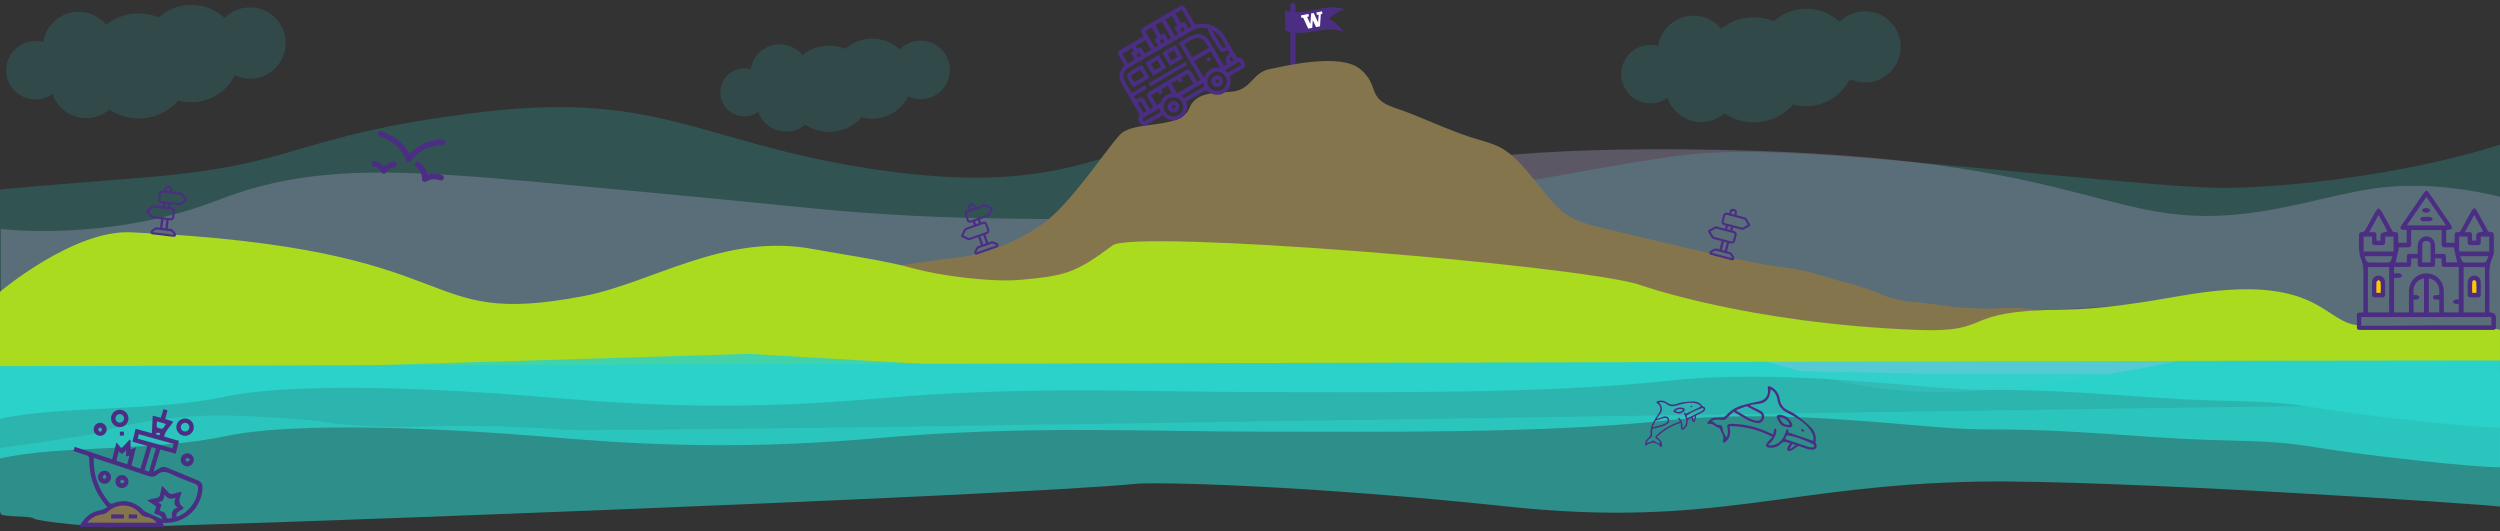 <?xml version="1.0" encoding="UTF-8"?>
<svg id="Layer_1" data-name="Layer 1" xmlns="http://www.w3.org/2000/svg" viewBox="0 0 2000 425">
  <rect x="0" y="0" width="2000" height="425" fill="#333333" stroke="none"/>
  <defs>
    <style>
      .cls-1 {
        opacity: .2;
      }

      .cls-1, .cls-2, .cls-3, .cls-4, .cls-5, .cls-6, .cls-7, .cls-8, .cls-9, .cls-10, .cls-11, .cls-12 {
        stroke-width: 0px;
      }

      .cls-1, .cls-2, .cls-9, .cls-10, .cls-12 {
        fill: #2ad2c9;
      }

      .cls-2 {
        opacity: .15;
      }

      .cls-3 {
        fill: #ffc700;
      }

      .cls-4 {
        fill: #85754d;
      }

      .cls-5 {
        fill: none;
      }

      .cls-6 {
        fill: #c5b4e3;
        opacity: .28;
      }

      .cls-7, .cls-13 {
        fill: #4b2e83;
      }

      .cls-8 {
        fill: #aadb1e;
      }

      .cls-9 {
        opacity: .57;
      }

      .cls-11 {
        fill: #fff;
      }

      .cls-13 {
        stroke: #4b2e83;
        stroke-linecap: round;
        stroke-miterlimit: 10;
        stroke-width: 4px;
      }

      .cls-12 {
        opacity: .82;
      }
    </style>
  </defs>
  <path class="cls-9" d="M453,343.93c-27.23-2.1-49.34-2.79-64-3.05-48.66-.86-62.05,2.24-103.18-.44-27.88-1.82-23.28-3.47-56.28-5.66-31.72-2.1-58.73-3.9-91.56-.44-15.29,1.61-38.15,5.03-63.84,13.07l-49.56,7.57L0,358.41c.04,7.45-1.99,47.1.66,52.87,1.76,2.49,24.04,1.26,26.32,3.48,2.76,2.67,53.63,6.97,58.76,6.97,58.17,0,719.9-24.65,823.29-34.69,15.63-1.52,134.16.89,297.3,18.22,164.77,17.5,222.82-17.36,376.89-19.97,104.89-1.78,401.1,17.85,416.78,19.97v-81.48c-51.85-2.61-1495.15,22.79-1547,20.17Z"/>
  <path class="cls-1" d="M2000,115.72c-74.56,24.02-175.86,35.36-226.46,34.55-50.6-.81-213.03-19.43-306.23-25.64-93.2-6.21-111.84-3.09-183.74,9.32-71.9,12.41-117.17,24.84-143.8,0-26.63-24.84-202.38-18.62-237-12.42-34.62,6.21-79.89,34.14-213.03,12.41-133.14-21.73-165.1-62.08-311.56-43.46-146.46,18.62-135.81,41.48-266.29,51.78C-18.59,152.57,0,151.88,0,151.88v80.86s117.22.53,218.41-5.68c101.19-6.21,125.16,49.66,428.73,52.77,303.57,3.1,274.28-55.87,466.01-55.87s199.72,6.21,370.14,21.73c170.43,15.52,270.98-21.99,359.49,10.48,52.6,19.3,157.22,23.04,157.22,23.04V115.72Z"/>
  <line class="cls-13" x1="1034.33" y1="4.39" x2="1034.33" y2="61.84"/>
  <rect class="cls-5" x="0" y="151.15" width="2000" height="124.32"/>
  <path class="cls-10" d="M0,335.13c45.72-10.67,122.26-5.48,180.92-17.93s184.89-5.33,248.89,0,149.33,12.44,270.22,1.78,215.11-5.33,307.56-5.33,225.78,1.78,325.33-8.89c99.56-10.67,204.44,7.11,254.22,7.11s74.67,1.93,138.67,6.3,83.56.82,126.22,7.93c42.67,7.11,131.98,16.59,147.97,16v-74.67h-457.3l-426.67-8.89-234.68,9.12-282.65-16.23-234.67,7.11S0,260.31,0,269.2C0,270.69,0,296.76,0,296.76v38.37Z"/>
  <path class="cls-6" d="M.66,239.12c74.56-24.02,174.39,9.14,224.99,9.95,50.6.81,213.03,19.43,306.23,25.64,93.2,6.21,111.84,3.09,183.74-9.32,71.9-12.41,117.17-24.84,143.8,0,26.63,24.84,202.38,18.62,237,12.42,34.62-6.21,79.89-34.14,213.03-12.41,133.14,21.73,165.1,62.08,311.56,43.46,146.46-18.62,155.53-34.73,286.1-43.8,76.78-5.33,92.9,2.37,92.9,2.37v-109.95s-52.16-14.5-103.24-6.33c-38.23,6.11-72.66,18.48-115.98,21.13-101.19,6.21-125.16-49.66-428.73-52.77-303.57-3.1-274.28,55.87-466.01,55.87s-199.72-6.21-370.14-21.73c-170.43-15.52-252.98-27.94-340.85,6.21C87.17,194.01.66,183.15.66,183.15v55.98Z"/>
  <path class="cls-4" d="M655.22,226.54s22.52-10.02,114.67-21.04c7.85-.94,36.15-6.81,63.41-25.78,23.03-16.02,51.34-60,62.72-72,11.38-12,48.9-3.56,55.66-21.53,5.35-14.22,26.27-11.58,35.27-13.01,14.35-2.28,15.4-15.15,28.47-17.81s56.91-13.33,72.85,0c15.94,13.33,4.55,22.98,27.32,30.82s29.77,12.32,54.72,21.42,31.78,5.1,54.55,33.1c22.76,28,25.27,34.04,54.52,41.07,29.25,7.02,116.22,28.28,143.53,31.61s25.2,5.15,55.57,13.15,28.49,13.1,52.13,15.01,37.12,6.89,74.4,4.85c36.84-2.02,71.51,20.68,91.16,19.24s136.55,10.53,136.55,10.53l-1282.4,6.92,104.9-56.55Z"/>
  <path class="cls-8" d="M731.14,214.82c19.21,5.42,61.34,11.26,85.7,9.02,34.97-3.22,43.33-5.13,73.28-27.53,17.27-12.91,363.6,14.85,419.91,31.01,0,0,86.24,31.32,223.85,36.63,63.29,2.44,31-15.62,116.44-16.22,29.82-.21,64.3-5.76,94.67-11.11,113.04-19.92,113.2,23.67,144.05,23.67,6.12,0,101.56,0,110.95,3.67v24.39C1741.44,288.34,0,292.93,0,292.93v-59.55s58.85-49.64,104.7-47.54c278.82,12.74,222.74,77.44,361.74,51.12,55.39-10.49,112.99-51.04,184.21-37.69,23.31,4.37,57.36,9.02,80.49,15.54Z"/>
  <path class="cls-7" d="M1075.22,25.46c-15.7-6.16-31.41,5.13-47.11-1.03V8.35c15.7,5.48,31.41-6.5,47.11-1.03-4.03,1.62-8.05,4.3-12.08,7.45,4.03,2.72,8.05,6.09,12.08,10.69Z"/>
  <path class="cls-11" d="M1053.11,9.93l.4,2.04,1.43-.28-.45,6.26s-3.49-7.5-3.53-7.61l-2.07.4c0,.11-.6,8.41-.6,8.41l-2.63-5.67,1.49-.29-.4-2.04-5.99,1.16.4,2.04,1.33-.26s4.06,8.71,4.11,8.82l3.21-.62c0-.11.4-6.13.4-6.13,0,0,2.54,5.44,2.59,5.55l3.21-.62c0-.11.64-9.74.64-9.74l1.32-.25-.4-2.04-4.47.87Z"/>
  <g>
    <path class="cls-7" d="M899.58,52.36c-1.44-2.46-2.87-4.87-4.26-7.3-1.41-2.45-1.03-3.94,1.44-5.4,5.79-3.42,11.6-6.82,17.4-10.22.11-.07.2-.19.53-.52-.37-.62-.79-1.31-1.18-2.02-1.21-2.21-.8-3.74,1.47-5.08,5.73-3.39,11.48-6.73,17.23-10.1,3.63-2.12,7.25-4.26,10.89-6.36,2.61-1.5,3.99-1.13,5.53,1.48,2.28,3.86,4.57,7.72,6.77,11.62.62,1.1,1.22,1.34,2.5,1.08,8.96-1.83,17.19,1.86,21.86,9.71,3.33,5.6,6.59,11.24,10,17.08,3.34-1.16,4.55,1.26,5.78,3.62,1.08,2.08.69,3.58-1.32,4.8-2.94,1.77-5.9,3.51-8.89,5.2-1.02.58-1.48,1.06-1.15,2.44,1.19,4.96-.88,9.65-5.09,12.05-4.16,2.38-9.09,1.77-12.89-1.48-.5-.42-1.59-.78-2.04-.53-5.07,2.84-10.06,5.81-15.18,8.8,1.54,5.72.42,10.62-4.92,13.62-5.15,2.9-9.85,1.48-13.97-2.58-4.23,2.47-8.42,4.89-12.56,7.37-1.68,1-3.4,1.48-4.71-.23-2.17-2.84-3.19-4.67-1.64-6.54.81-.98.39-1.6-.08-2.39-4.29-7.31-8.57-14.63-12.85-21.95-3.91-6.69-3.66-10.12,1.34-16.18ZM982.49,40.19c-4.51,2.1-6.21,1.57-8.61-2.52-2.2-3.75-4.41-7.49-6.56-11.26-.44-.78-.94-1.66-.95-2.51-.02-1.34-.81-1.44-1.74-1.57-4.12-.56-7.93.3-11.5,2.39-7.25,4.25-14.51,8.49-21.77,12.74-9.43,5.52-18.88,11.02-28.29,16.57-3.81,2.24-5.48,6.16-3.76,9.81,1.69,3.57,3.94,6.88,6.07,10.53,3.58-2.1,7.05-4.13,10.56-6.18l1.57,2.68c-3.59,2.1-7.06,4.13-10.54,6.17l1.47,2.51c.5-.23.88-.39,1.25-.58,3.52-1.92,4.52-1.65,6.55,1.81,1.26,2.15,2.52,4.31,3.75,6.4l2.48-1.45c-.08-.29-.1-.44-.16-.55-1.22-2.12-2.46-4.24-3.68-6.37-1.69-2.92-1.34-4.26,1.6-5.99,9.13-5.35,18.26-10.69,27.39-16.02,2.96-1.73,4.22-1.38,5.98,1.59,1.34,2.27,2.66,4.54,3.99,6.82,1.03-.6,1.78-1.04,2.72-1.59-5.75-9.83-11.42-19.53-17.19-29.39,2.96-1.73,5.72-3.36,8.5-4.97,6.44-3.74,12.52-2.16,16.3,4.25,3.38,5.73,6.73,11.49,10.09,17.23.38.64.75,1.28,1.13,1.93,1.04-.61,1.81-1.06,2.2-1.29-.28-1.84-1.02-3.56-.64-4.97.41-1.51,1.88-2.74,2.98-4.21l-1.18-2.02ZM976.18,54.29c-2.65-4.53-5.16-8.82-7.69-13.15-4.45,2.6-8.76,5.12-13.15,7.69,2.57,4.4,5.08,8.69,7.72,13.2,2.42-5.94,6.67-8.48,13.12-7.74ZM947.49,35.42c2.07,3.53,4.09,6.99,6.16,10.53,4.44-2.6,8.75-5.12,13.27-7.76-.86-1.47-1.61-2.87-2.47-4.2-2-3.12-5.75-4.55-9.13-3.07-2.71,1.19-5.17,2.95-7.83,4.5ZM954.79,66.94c-1.58-2.71-3.08-5.26-4.6-7.86l-5.17,3.03c.44.89.83,1.67,1.23,2.49l-2.49,1.46c-.61-.86-1.12-1.57-1.6-2.24-1.82,1.07-3.47,2.03-5.11,2.99,1.57,2.69,3.07,5.24,4.58,7.84,4.42-2.58,8.69-5.08,13.16-7.7ZM945.44,81.53c-2.16-3.69-6.92-4.96-10.61-2.81-3.67,2.14-4.94,6.95-2.8,10.62,2.14,3.68,6.93,4.93,10.61,2.78,3.7-2.16,4.95-6.89,2.79-10.6ZM980.38,61.19c-2.14-3.74-6.84-5.05-10.56-2.94-3.69,2.1-5.01,6.88-2.93,10.59,2.08,3.69,6.88,5.01,10.59,2.9,3.74-2.13,5.03-6.82,2.9-10.55ZM925.79,84.54c1.19-1.42,2.36-2.45,3.06-3.74,1.54-2.87,3.75-4.82,6.83-5.81.62-.2,1.26-.32,1.94-.49-1.26-2.16-2.38-4.06-3.51-6.01l-5.14,3.01c.43.91.8,1.7,1.22,2.58l-2.47,1.45c-.57-.78-1.1-1.5-1.69-2.31l-5.1,2.98c1.52,2.6,2.99,5.11,4.88,8.34ZM940.29,10.74l4.6,7.86c.93-.45,1.73-.82,2.74-1.3l3.03,5.17c.96-.56,1.71-1,2.51-1.47-2.61-4.46-5.16-8.82-7.76-13.26-1.74,1.02-3.36,1.97-5.12,2.99ZM941.93,20.33c-1.59-2.72-3.08-5.27-4.55-7.78-1.81,1.06-3.46,2.03-5.11,2.99l7.7,13.16c.85-.5,1.6-.93,2.53-1.48-1.03-1.76-2-3.42-3.02-5.16.9-.64,1.62-1.15,2.44-1.73ZM937,30.46c-2.62-4.47-5.17-8.83-7.73-13.22-1.76,1.03-3.37,1.97-5.04,2.95,1.56,2.66,3.05,5.22,4.57,7.82.91-.43,1.71-.8,2.69-1.26,1.03,1.76,2,3.43,3.03,5.17l2.49-1.46ZM916.2,24.88l7.73,13.22,2.54-1.48-3.04-5.19c.95-.68,1.66-1.2,2.37-1.71-1.56-2.66-3.03-5.18-4.56-7.79-1.7.99-3.3,1.93-5.05,2.95ZM907.69,47.61l-3.04-5.2c.95-.68,1.66-1.19,2.38-1.71l-1.4-2.39c-2.64,1.55-5.2,3.04-7.84,4.59,1.55,2.64,3.04,5.19,4.58,7.83,1.73-1.01,3.34-1.95,5.32-3.11ZM920.92,39.9c-1.6-2.74-3.1-5.3-4.57-7.81-2.7,1.58-5.25,3.07-7.74,4.53l1.4,2.39c.95-.44,1.74-.81,2.73-1.27,1.05,1.8,2.02,3.46,3.03,5.18,1.8-1.05,3.41-2,5.16-3.02ZM962.75,66.19c-5.97,3.49-11.73,6.86-17.6,10.29.79.76,1.44,1.38,2.13,2.04,5.39-3.15,10.75-6.29,16.16-9.45-.22-.94-.43-1.81-.69-2.89ZM913.81,94.76l1.46,2.49c4.51-2.64,8.89-5.2,13.28-7.77-.25-.99-.47-1.89-.72-2.92-4.8,2.81-9.36,5.47-14.01,8.2ZM980.77,37.15c-2.95-4.87-5.04-10.38-11.27-13.22,2.8,4.79,5.28,9.13,7.87,13.4,1,1.64,2.19.92,3.39-.18ZM991.42,49.41c-3.87,2.26-7.53,4.41-11.66,6.82,1.25.66,2.47,1.78,2.99,1.51,3.46-1.77,6.77-3.83,10.15-5.81l-1.48-2.53ZM917.14,88.94c-1.6-2.74-3.09-5.29-4.57-7.81l-2.38,1.39,4.57,7.81,2.38-1.39ZM931.7,33.54l-1.41-2.41-2.48,1.45,1.41,2.41,2.48-1.45ZM911.49,42.11l-2.46,1.44,1.41,2.42,2.46-1.44-1.41-2.42ZM945.32,25.56l2.47-1.44-1.4-2.39-2.47,1.44,1.4,2.39ZM985.44,45.3c-.7.81-1.39,1.42-1.8,2.17-.13.25.43,1.26.72,1.28.86.06,1.73-.21,2.87-.39l-1.79-3.06Z"/>
    <path class="cls-7" d="M913.45,51.63l6.19,10.58c-4.43,2.59-8.75,5.12-13.21,7.73-1.49-2.55-3.15-4.96-4.36-7.59-.86-1.88-.15-3.84,1.63-4.97,3.12-1.98,6.36-3.77,9.75-5.75ZM907.53,65.69c2.67-1.56,5.22-3.05,7.82-4.57-1.04-1.77-2.01-3.43-3.08-5.26-1.12.65-2.13,1.23-3.13,1.84-4.9,2.97-5.53,1.97-1.6,7.99Z"/>
    <path class="cls-7" d="M926.93,43.88c2.02,3.45,4.02,6.87,6.11,10.44-3.51,2.05-6.97,4.08-10.54,6.16-2.02-3.46-4.02-6.88-6.11-10.44,3.48-2.04,6.95-4.07,10.54-6.16ZM920.62,51.07l3.02,5.16c1.8-1.06,3.46-2.03,5.09-2.98l-3.02-5.16-5.09,2.98Z"/>
    <path class="cls-7" d="M929.79,42.13c3.54-2.07,6.96-4.07,10.52-6.15,2.04,3.49,4.04,6.91,6.13,10.48-3.48,2.04-6.94,4.06-10.52,6.15-2-3.43-4-6.85-6.13-10.48ZM939.18,40.24l-5.1,2.98c1.05,1.79,2.04,3.49,3.04,5.19l5.1-2.98-3.04-5.19Z"/>
    <path class="cls-7" d="M920.26,69.09l-1.44-2.46c9.78-5.72,19.48-11.4,29.34-17.17l1.44,2.46c-9.78,5.72-19.49,11.4-29.34,17.17Z"/>
    <path class="cls-7" d="M967.51,45.34l1.43,2.45-2.55,1.49-1.43-2.45c.83-.48,1.63-.95,2.55-1.49Z"/>
    <path class="cls-7" d="M934.61,87.55c-1.18-2.3-.28-5.09,2.02-6.26,2.28-1.16,5.17-.24,6.29,2.01,1.13,2.27.19,5.19-2.03,6.3-2.3,1.15-5.11.23-6.28-2.05ZM940.63,84.45c-1.19-.17-2.14-.58-2.47-.29-.47.42-.49,1.35-.7,2.06.67.17,1.47.63,1.98.42.48-.2.65-1.12,1.19-2.18Z"/>
    <path class="cls-7" d="M969.62,67.28c-1.28-2.25-.5-5.06,1.76-6.33,2.23-1.26,5.11-.46,6.35,1.76,1.24,2.21.42,5.15-1.77,6.37-2.23,1.25-5.07.44-6.34-1.8ZM975.43,63.82c-1.21-.04-2.11-.34-2.5-.02-.44.35-.42,1.28-.59,1.95.73.15,1.55.57,2.15.36.41-.15.52-1.17.95-2.29Z"/>
  </g>
  <path class="cls-12" d="M0,366.79c45.72-10.67,122.26-5.48,180.92-17.93,58.67-12.44,184.89-5.33,248.89,0s149.33,12.44,270.22,1.78c120.89-10.67,215.11-5.33,307.56-5.33s225.78,1.78,325.33-8.89c99.56-10.67,204.44,7.11,254.22,7.11s74.67,1.93,138.67,6.3c64,4.37,83.56.82,126.22,7.93,42.67,7.11,131.98,16.59,147.97,16v-74.67h-457.3l-426.67-8.89-234.68,9.12-282.65-16.23-234.67,7.11S8.89,300.86,0,300.86v65.93Z"/>
  <g>
    <path class="cls-7" d="M1890.71,249.92c0-1.08,0-1.93,0-2.78,0-9.79-.11-19.59.06-29.38.06-3.77-.63-7.21-2.01-10.7-.95-2.4-1.34-5.09-1.52-7.69-.25-3.59-.02-7.2-.08-10.81-.03-1.9.56-2.89,2.68-2.97.84-.03,1.96-.83,2.4-1.6,2.8-4.89,5.4-9.89,8.18-14.8.57-1.01,1.59-1.77,2.4-2.65.83.85,1.89,1.56,2.46,2.56,2.78,4.9,5.45,9.86,8.11,14.83.59,1.11,1.16,1.95,2.65,1.76,1.78-.22,2.57.73,2.52,2.51-.05,1.94-.01,3.88-.01,5.97h6.81c0-3.36,0-6.62,0-10.26-.99,0-1.98.05-2.95-.01-1.97-.13-2.61-1.31-1.59-3,.85-1.41,1.84-2.72,2.77-4.08,5.1-7.42,10.19-14.85,15.3-22.27,1.78-2.58,2.73-2.58,4.5-.02,5.73,8.32,11.48,16.63,17.13,25,.67,1,.81,2.35,1.2,3.54-1.16.28-2.31.58-3.47.85-.37.08-.76.08-1.3.14,0,3.38,0,6.69,0,10.14h6.79c0-1.98.04-3.98-.01-5.98-.05-1.78.72-2.74,2.52-2.52,1.48.18,2.05-.64,2.65-1.76,2.77-5.17,5.57-10.34,8.45-15.45.45-.79,1.4-1.83,2.1-1.81.72.02,1.62,1.07,2.07,1.88,2.88,5.12,5.69,10.27,8.44,15.46.62,1.17,1.29,1.83,2.7,1.68,1.86-.2,2.46.91,2.45,2.6-.03,4.62.06,9.25-.05,13.87-.03,1.2-.41,2.49-.95,3.58-2.1,4.25-2.72,8.67-2.61,13.4.22,9.32.06,18.64.06,27.97,0,.85,0,1.7,0,2.61.42.13.7.28.99.29q4.23.24,4.23,4.59c0,2.35-.02,4.7,0,7.05.02,1.58-.74,2.31-2.29,2.28-.55-.01-1.1,0-1.65,0-34.47,0-68.94,0-103.42,0-3.91,0-3.93-.03-3.94-3.93,0-2.19,0-4.39,0-6.58.01-3.17.16-3.32,3.29-3.39.54-.01,1.08-.07,1.94-.13ZM1915.24,213.51v5.19c1.66,0,3.17-.19,4.59.08.78.15,1.4,1.09,2.09,1.67-.68.6-1.3,1.57-2.06,1.71-1.49.27-3.07.08-4.6.08,0,9.42,0,18.53,0,27.68,4.01,0,7.82,0,11.9,0,0-.97,0-1.81,0-2.64,0-4.78-.07-9.56.02-14.34.17-8.2,6.29-14.32,14.09-14.23,7.7.09,13.65,6.24,13.78,14.33.07,4.78,0,9.56.02,14.34,0,.83.08,1.66.13,2.56,4.04,0,7.84,0,11.77,0,0-2.32,0-4.51,0-6.85-1.14,0-2.15.21-2.99-.06-.75-.25-1.31-1.03-1.96-1.58.67-.6,1.25-1.47,2.03-1.74.88-.3,1.95-.07,2.99-.07,0-8.84,0-17.35,0-26.12-3.8,0-7.46-.05-11.12.02-1.91.04-2.74-.76-2.64-2.66.07-1.37.01-2.76.01-4.19h-5.19c0,1.6,0,3.06,0,4.53,0,1.54-.7,2.32-2.28,2.31-3.13-.02-6.27-.02-9.4,0-1.57.01-2.3-.75-2.3-2.3,0-1.47,0-2.94,0-4.5h-5.19c0,1.34,0,2.5,0,3.67-.02,2.85-.27,3.12-3.08,3.13-3.51.01-7.01,0-10.62,0ZM1889.05,260.28c34.83,0,69.48,0,104.06,0v-6.62c-34.78,0-69.37,0-104.06,0v6.62ZM1948.12,203.08c2.28,0,4.22.05,6.16-.01,1.82-.06,2.57.78,2.49,2.56-.06,1.38-.01,2.77-.01,4.23,3.27,0,6.24,0,8.98,0-.91-4.02-1.79-7.9-2.71-11.96-2.04,0-4.38-.09-6.72.02-2.22.1-3.12-.75-3.04-3.01.12-3.57.03-7.15.03-10.84-8.22,0-16.16,0-24.36,0,0,3.78-.06,7.44.02,11.09.05,2.04-.83,2.82-2.81,2.76-2.47-.08-4.95-.02-6.91-.02-.99,4.28-1.88,8.15-2.77,12.01h9.01c0-1.45.07-2.76-.02-4.06-.12-2,.71-2.89,2.75-2.79,1.92.09,3.85.02,5.91.02,0-2.38-.05-4.41.01-6.44.13-4.16,3.21-7.46,6.92-7.5,3.98-.04,6.93,3.08,7.03,7.51.05,2.03,0,4.05,0,6.43ZM1987.97,213.69c-5.8,0-11.46,0-17.08,0,0,12.18,0,24.18,0,36.22,5.77,0,11.36,0,17.08,0,0-12.09,0-24.04,0-36.22ZM1911.33,249.92c0-12.19,0-24.24,0-36.25-5.8,0-11.39,0-17.01,0,0,12.17,0,24.17,0,36.25,5.76,0,11.35,0,17.01,0ZM1925.43,180.31c10.67,0,20.85,0,31.4,0-5.3-7.7-10.4-15.12-15.7-22.84-5.31,7.72-10.41,15.14-15.7,22.84ZM1890.93,189.28c0,4.06,0,7.98,0,11.89,8.06,0,15.93,0,23.89,0v-11.89h-6.7c0,1.6,0,3.07,0,4.53,0,1.52-.71,2.32-2.29,2.3-1.88-.03-3.75-.06-5.63.01-1.79.07-2.61-.71-2.58-2.49.03-1.45,0-2.9,0-4.36-2.47,0-4.54,0-6.7,0ZM1967.34,201.15c8.11,0,16.04,0,24.03,0v-11.85c-2.28,0-4.42,0-6.76,0,0,1.55-.02,2.95,0,4.35.04,1.79-.8,2.55-2.58,2.48-1.8-.07-3.6-.06-5.39,0-1.82.06-2.56-.81-2.53-2.55.03-1.39,0-2.77,0-4.28-2.41,0-4.54,0-6.79,0v11.86ZM1939.2,222.55c-6.3,1.3-9.6,6.85-8.12,13.55.89,0,1.9-.23,2.72.07.8.29,1.4,1.12,2.09,1.71-.7.58-1.32,1.4-2.13,1.69-.82.29-1.83.06-2.89.06,0,3.52,0,6.84,0,10.29,2.8,0,5.49,0,8.33,0v-27.37ZM1943.05,222.54c0,9.18,0,18.21,0,27.37,2.83,0,5.51,0,8.34,0v-10.16c-.81-.04-1.5-.09-2.19-.1-1.3-.02-2.75-.05-2.78-1.75-.04-1.7,1.36-1.82,2.69-1.82.75,0,1.5-.08,2.22-.12.87-7.36-2-12.05-8.27-13.42ZM1902.86,171.95c-2.57,4.73-4.95,9.09-7.48,13.74,1.21,0,1.99.06,2.76-.01,2.23-.21,3.2.75,3.02,3-.1,1.28-.02,2.58-.02,3.85h3.26c.12-1.97-.4-4.28.52-5.54.87-1.19,3.24-1.27,5.1-1.88-2.26-4.14-4.6-8.45-7.16-13.15ZM1986.57,185.14c-2.26-4.16-4.64-8.52-7.18-13.18-2.53,4.64-4.91,9-7.49,13.73,1.17,0,1.91,0,2.66,0,2.76.03,3.1.36,3.13,3.11.01,1.22,0,2.44,0,3.68h3.28c.12-2.03-.38-4.33.53-5.62.8-1.14,3.19-1.15,5.07-1.72ZM1944.48,209.91c0-4.89.1-9.65-.05-14.4-.06-1.77-1.44-2.74-3.23-2.78-1.8-.04-3.26.91-3.33,2.65-.19,4.81-.07,9.63-.07,14.53h6.68ZM1891.61,204.97c.58,1.45.89,2.69,1.55,3.71.41.63,1.33,1.29,2.04,1.31,5.15.11,10.31.08,15.46.02.59,0,1.46-.34,1.7-.79.68-1.27,1.1-2.69,1.7-4.25-7.56,0-14.8,0-22.45,0ZM1968.15,204.97c.61,1.55.98,2.83,1.62,3.95.31.53,1.14,1.07,1.74,1.08,5.31.08,10.62.07,15.93.01.51,0,1.26-.38,1.47-.79.65-1.3,1.1-2.7,1.71-4.25-7.53,0-14.77,0-22.46,0Z"/>
    <path class="cls-7" d="M1974.14,230.62c0-1.57-.05-3.13.01-4.7.13-3.22,2.33-5.45,5.28-5.43,2.89.02,5.06,2.13,5.16,5.27.11,3.28.03,6.57.03,9.86,0,1.55-.78,2.29-2.33,2.27-1.96-.02-3.91,0-5.87,0-1.57,0-2.28-.83-2.28-2.34,0-1.64,0-3.29,0-4.93ZM1981.07,234.24c0-2.97.09-5.83-.08-8.68-.03-.55-1.03-1.35-1.68-1.46-.43-.08-1.47.85-1.49,1.36-.15,2.91-.07,5.84-.07,8.78h3.32Z"/>
    <path class="cls-7" d="M1908.12,230.85c0,1.49-.03,2.97,0,4.46.04,1.75-.73,2.62-2.53,2.58-1.88-.04-3.76-.02-5.64,0-1.55.02-2.33-.73-2.33-2.27,0-3.37-.09-6.74.05-10.1.12-2.98,2.34-5.02,5.14-5.03,2.78-.02,5.02,2.03,5.24,4.97.13,1.79.02,3.6.02,5.4,0,0,.02,0,.03,0ZM1904.54,234.25c0-3.01.11-5.73-.08-8.43-.04-.64-1.07-1.22-1.65-1.83-.55.56-1.53,1.09-1.57,1.68-.17,2.84-.07,5.7-.07,8.58h3.37Z"/>
    <path class="cls-7" d="M1941.12,176.96c-1.09,0-2.24.21-3.26-.07-.73-.2-1.28-1.04-1.91-1.6.6-.59,1.15-1.64,1.8-1.7,2.24-.21,4.53-.21,6.77,0,.64.06,1.19,1.11,1.78,1.71-.63.55-1.19,1.39-1.92,1.58-1.02.27-2.17.07-3.26.07Z"/>
    <path class="cls-7" d="M1940.5,170.06c-.06,0-.87.14-1.43-.17-.58-.32-1.27-1.09-1.26-1.65.01-.56.75-1.43,1.32-1.58,1.02-.28,2.23-.34,3.24-.08.8.21,1.44,1.06,2.15,1.62-.74.62-1.44,1.29-2.24,1.82-.27.18-.76.03-1.79.03Z"/>
    <path class="cls-3" d="M1981.07,234.24h-3.32c0-2.94-.08-5.87.07-8.78.03-.51,1.06-1.43,1.49-1.36.65.11,1.65.91,1.68,1.46.17,2.85.08,5.72.08,8.68Z"/>
    <path class="cls-3" d="M1904.54,234.25h-3.37c0-2.88-.09-5.74.07-8.58.03-.59,1.02-1.12,1.57-1.68.58.61,1.61,1.18,1.65,1.83.19,2.7.08,5.42.08,8.43Z"/>
  </g>
  <path class="cls-7" d="M327.56,123.21c6.78-7.35,15.16-10.88,24.82-11.65.58-.05,1.17-.07,1.76-.05,1.39.06,2.27.9,2.3,2.15.03,1.21-.86,2.06-2.27,2.21-1.85.19-3.72.27-5.54.63-8.04,1.58-14.8,5.26-19.71,12.03-.46.64-1.55,1.2-2.29,1.13-.66-.05-1.53-.91-1.8-1.61-3.64-9.47-10.7-15.22-19.98-18.61-.37-.13-.75-.23-1.11-.38-1.31-.53-1.91-1.64-1.55-2.77.39-1.2,1.6-1.88,2.98-1.29,3.37,1.43,6.82,2.77,9.95,4.64,5.19,3.09,9.18,7.46,11.99,12.84.11.21.24.41.44.75Z"/>
  <path class="cls-7" d="M341.96,139.62c3.82-1.17,7.46-1.08,11.07.12,1.7.56,2.47,1.77,2.01,3.13-.45,1.32-1.71,1.87-3.34,1.33-3.65-1.2-7.14-1.06-10.52.96-1.79,1.06-3.6.02-3.58-2.06.04-3.94-1.62-7.01-4.49-9.55-1.29-1.14-1.49-2.49-.57-3.54.92-1.05,2.32-1.08,3.6.03,2.91,2.53,4.91,5.63,5.82,9.59Z"/>
  <path class="cls-7" d="M307.22,133.03c2.19-1.93,4.58-3.08,7.3-3.53,1.71-.28,2.82.35,3.06,1.7.23,1.34-.58,2.25-2.34,2.57-2.62.48-4.74,1.67-6.23,3.97-1.18,1.82-3.03,1.73-4.03-.18-1.28-2.42-3.32-3.77-5.87-4.5-1.66-.48-2.42-1.53-2.06-2.81.36-1.28,1.57-1.81,3.23-1.38,2.66.69,4.95,2.04,6.94,4.15Z"/>
  <path class="cls-7" d="M128.84,175.38c-2.04-.24-4.02-.55-6.03-.69-1.33-.09-2.3-.54-3.05-1.69-.77-1.18-1.72-2.24-2.61-3.34-.49-.61-.47-1.12.17-1.61,1.45-1.12,2.86-2.3,4.34-3.38.34-.25.9-.34,1.33-.3,2.33.23,4.65.53,7.05.81l.3-2.55c-.58-.07-1.15-.11-1.7-.21-1.39-.24-2.28-1.35-2.15-2.76.16-1.71.37-3.41.6-5.11.2-1.51,1.3-2.39,2.83-2.3.53.03,1.06.12,1.64.19.29-1.32.13-2.72,1.42-3.54.81-.51,1.67-.42,2.53-.28,1.8.29,2.19,1.09,2.15,4.49.3.05.61.11.93.15,2.03.24,4.07.45,6.09.75.48.07,1.03.36,1.35.72,1.13,1.32,2.19,2.72,3.26,4.09.6.77.56,1.13-.2,1.73-1.36,1.09-2.72,2.19-4.12,3.22-.37.27-.93.43-1.39.39-2.04-.18-4.06-.45-6.09-.69-.32-.04-.65-.08-1.04-.12l-.3,2.54c.53.06,1.03.1,1.53.18,1.61.26,2.47,1.37,2.3,2.99-.17,1.61-.36,3.23-.57,4.84-.21,1.62-1.32,2.5-2.94,2.35-.5-.04-1-.12-1.54-.18l-.8,6.79c.97.11,1.9.15,2.8.36.51.12,1.05.42,1.4.79.74.79,1.36,1.68,2.03,2.53.52.65.67,1.35.24,2.09-.41.71-1.07.9-1.86.81-5.58-.67-11.17-1.33-16.75-1.98-.79-.09-1.37-.46-1.6-1.24-.22-.78.05-1.42.68-1.91.05-.04.1-.07.14-.11,1.9-1.79,3.91-3.25,6.79-1.89l.82-6.96ZM118.83,169.03c.98,1.23,1.88,2.39,2.82,3.52.17.2.5.32.78.35,4.68.57,9.37,1.11,14.05,1.68.78.09,1.2-.21,1.29-1,.17-1.49.34-2.99.53-4.47.11-.82-.21-1.23-1.05-1.33-4.69-.54-9.37-1.11-14.05-1.64-.31-.04-.71.08-.97.27-1.11.81-2.19,1.68-3.4,2.62ZM147.7,159.55c-.96-1.21-1.81-2.31-2.7-3.36-.21-.24-.57-.45-.88-.49-4.68-.58-9.37-1.12-14.05-1.68-.84-.1-1.24.22-1.32,1.05-.15,1.46-.35,2.92-.51,4.39-.1.95.13,1.25,1.1,1.36,4.65.56,9.31,1.11,13.96,1.64.27.03.63,0,.84-.16,1.18-.87,2.33-1.78,3.57-2.74ZM139.16,187.76c-.72-.89-1.25-1.62-1.86-2.28-.26-.28-.67-.52-1.03-.57-3.58-.46-7.16-.87-10.75-1.28-.26-.03-.59-.07-.78.06-.89.58-1.74,1.22-2.6,1.84.05.08.11.16.16.24,5.53.65,11.06,1.31,16.85,1.99ZM132.32,182.63l.79-6.68-2.42-.29-.79,6.68,2.42.29ZM132.2,162.92l-.29,2.42,2.4.28.29-2.42-2.4-.28ZM135.93,152.93c-.12-.9.63-1.82-.28-2.41-.42-.27-1.44-.35-1.64-.09-.44.57-.53,1.4-.77,2.19l2.69.32Z"/>
  <path class="cls-7" d="M782.54,189.67c-1.93.69-3.85,1.29-5.71,2.05-1.24.51-2.3.53-3.48-.16-1.21-.71-2.53-1.25-3.82-1.84-.71-.33-.91-.8-.56-1.52.8-1.65,1.55-3.33,2.39-4.95.19-.37.65-.7,1.06-.86,2.19-.82,4.41-1.59,6.68-2.39l-.86-2.42c-.55.2-1.08.41-1.61.57-1.35.4-2.65-.2-3.15-1.53-.61-1.6-1.18-3.22-1.73-4.84-.49-1.44.11-2.72,1.52-3.31.49-.21,1-.36,1.56-.56-.33-1.31-1.09-2.5-.3-3.8.5-.82,1.31-1.11,2.15-1.37,1.74-.54,2.45,0,3.91,3.07.29-.09.6-.17.9-.28,1.93-.68,3.84-1.4,5.79-2.03.46-.15,1.09-.14,1.53.05,1.6.68,3.16,1.47,4.73,2.22.88.42,1,.76.59,1.64-.74,1.58-1.46,3.17-2.27,4.71-.21.4-.65.8-1.07.96-1.91.74-3.84,1.39-5.77,2.08-.31.11-.61.22-.98.35l.86,2.41c.5-.18.97-.36,1.45-.51,1.55-.48,2.83.14,3.39,1.66.56,1.52,1.11,3.05,1.63,4.59.53,1.55-.08,2.83-1.59,3.41-.47.18-.95.34-1.46.52l2.29,6.44c.92-.33,1.78-.71,2.67-.92.51-.12,1.12-.09,1.61.09,1.01.38,1.96.91,2.94,1.37.75.35,1.2.91,1.14,1.77-.06.82-.56,1.28-1.31,1.55-5.3,1.88-10.6,3.76-15.9,5.64-.75.27-1.44.2-1.98-.4-.54-.6-.59-1.29-.23-2.01.03-.05.05-.11.08-.16.91-2.45,2.06-4.65,5.25-4.7l-2.34-6.6ZM770.75,188.41c1.43.67,2.75,1.31,4.09,1.9.24.1.59.06.85-.03,4.45-1.56,8.89-3.15,13.34-4.72.74-.26.98-.72.71-1.46-.51-1.41-1.02-2.83-1.51-4.25-.27-.79-.73-1.01-1.52-.73-4.44,1.59-8.89,3.16-13.33,4.76-.3.11-.6.39-.75.67-.64,1.22-1.22,2.48-1.89,3.85ZM792.44,167.13c-1.4-.66-2.64-1.27-3.91-1.82-.29-.13-.71-.15-1.01-.05-4.45,1.56-8.89,3.15-13.34,4.71-.8.28-1.01.75-.72,1.52.51,1.38.98,2.78,1.49,4.16.33.9.67,1.06,1.59.73,4.42-1.56,8.84-3.13,13.25-4.71.26-.09.56-.29.68-.52.68-1.3,1.3-2.63,1.99-4.04ZM797.28,196.2c-1.04-.48-1.84-.9-2.68-1.22-.35-.13-.83-.18-1.18-.06-3.41,1.18-6.81,2.39-10.2,3.61-.24.09-.56.2-.67.4-.54.92-1.01,1.86-1.51,2.8.09.05.17.1.26.15,5.25-1.86,10.5-3.73,15.99-5.68ZM788.86,194.63l-2.25-6.34-2.29.81c.76,2.14,1.5,4.22,2.25,6.34l2.29-.81ZM780.03,177.01l.82,2.3,2.28-.81-.82-2.3-2.28.81ZM778.95,166.4c-.5-.75-.24-1.91-1.32-2.04-.5-.06-1.44.32-1.51.64-.14.7.15,1.49.27,2.3l2.56-.91Z"/>
  <path class="cls-7" d="M1377.36,192.87c-1.98-.52-3.91-1.1-5.87-1.52-1.31-.28-2.2-.86-2.78-2.09-.6-1.27-1.39-2.46-2.12-3.67-.4-.67-.31-1.17.39-1.57,1.59-.91,3.15-1.88,4.77-2.75.37-.2.93-.21,1.36-.11,2.27.55,4.53,1.17,6.87,1.78l.65-2.48c-.57-.15-1.12-.27-1.65-.44-1.35-.43-2.07-1.66-1.74-3.03.4-1.67.84-3.32,1.3-4.97.41-1.47,1.62-2.18,3.12-1.88.52.11,1.03.27,1.6.42.47-1.27.51-2.68,1.9-3.31.88-.39,1.71-.18,2.55.07,1.74.53,2.02,1.39,1.5,4.75.29.09.59.2.9.28,1.98.52,3.96,1.01,5.93,1.59.47.14.97.5,1.23.9.94,1.47,1.79,2.99,2.66,4.5.49.85.4,1.19-.43,1.69-1.5.89-2.99,1.79-4.53,2.62-.4.22-.98.3-1.43.2-1.99-.46-3.96-1.01-5.94-1.53-.31-.08-.63-.17-1.01-.27l-.65,2.47c.52.14,1.01.25,1.49.39,1.55.48,2.26,1.7,1.86,3.28-.39,1.58-.81,3.15-1.24,4.71-.44,1.57-1.66,2.29-3.24,1.92-.49-.11-.97-.25-1.5-.39l-1.74,6.61c.94.25,1.86.42,2.72.74.49.19.98.56,1.28.98.62.88,1.11,1.86,1.66,2.79.42.72.47,1.43-.05,2.1-.51.64-1.18.75-1.95.54-5.44-1.44-10.88-2.86-16.32-4.29-.77-.2-1.3-.65-1.41-1.45-.11-.8.24-1.4.94-1.79.05-.03.11-.06.15-.09,2.13-1.51,4.32-2.68,6.98-.92l1.78-6.78ZM1368.33,185.18c.8,1.36,1.53,2.63,2.31,3.88.14.22.45.38.72.45,4.56,1.21,9.12,2.4,13.68,3.61.76.2,1.22-.04,1.41-.81.37-1.46.75-2.91,1.15-4.36.22-.8-.03-1.25-.85-1.46-4.56-1.19-9.12-2.4-13.69-3.57-.31-.08-.72-.02-1,.13-1.22.65-2.4,1.36-3.73,2.12ZM1398.24,179.81c-.79-1.33-1.47-2.53-2.21-3.7-.17-.27-.5-.53-.81-.61-4.56-1.22-9.12-2.41-13.68-3.62-.82-.22-1.26.05-1.46.85-.36,1.43-.75,2.85-1.11,4.27-.24.93-.05,1.25.9,1.5,4.53,1.2,9.06,2.39,13.6,3.57.27.07.62.08.85-.04,1.29-.7,2.56-1.44,3.92-2.22ZM1385.87,206.56c-.59-.98-1.01-1.78-1.53-2.52-.22-.31-.59-.61-.94-.71-3.48-.95-6.97-1.86-10.46-2.76-.25-.07-.57-.15-.78-.05-.96.45-1.89.97-2.83,1.46.04.09.09.18.13.26,5.39,1.42,10.77,2.83,16.41,4.31ZM1379.8,200.53l1.71-6.5-2.35-.62-1.71,6.5,2.35.62ZM1382.42,180.99l-.62,2.36,2.34.61.62-2.36-2.34-.61ZM1387.5,171.62c0-.91.88-1.72.06-2.43-.38-.33-1.38-.55-1.61-.32-.51.5-.72,1.32-1.07,2.06l2.62.69Z"/>
  <path class="cls-2" d="M1274.33-53.17,1320.33,35.98c-12.89,0-23.33,10.45-23.33,23.33s10.45,23.33,23.33,23.33,23.33-10.45,23.33-23.33-10.45-23.33-23.33-23.33ZM1354.81,12.55c-15.73,0-28.48,12.75-28.48,28.48s12.75,28.48,28.48,28.48,28.48-12.75,28.48-28.48-12.75-28.48-28.48-28.48ZM1403,97.86c23.2,0,42-18.8,42-42s-18.8-42-42-42-42,18.8-42,42,18.8,42,42,42ZM1483.95,45.97c0-21.51-17.44-38.95-38.95-38.95s-38.95,17.44-38.95,38.95,17.44,38.95,38.95,38.95,38.95-17.44,38.95-38.95ZM1492.02,9.03c-15.73,0-28.48,12.75-28.48,28.48s12.75,28.48,28.48,28.48,28.48-12.75,28.48-28.48-12.75-28.48-28.48-28.48ZM1361,40.62c-15.73,0-28.48,12.75-28.48,28.48s12.75,28.48,28.48,28.48,28.48-12.75,28.48-28.48-12.75-28.48-28.48-28.48Z"/>
  <path class="cls-2" d="M557.67-18.5,595.45,54.71c-10.58,0-19.16,8.58-19.16,19.16s8.58,19.16,19.16,19.16,19.16-8.58,19.16-19.16-8.58-19.16-19.16-19.16ZM623.76,35.47c-12.92,0-23.39,10.47-23.39,23.39s10.47,23.39,23.39,23.39,23.39-10.47,23.39-23.39-10.47-23.39-23.39-23.39ZM663.33,105.53c19.05,0,34.49-15.44,34.49-34.49s-15.44-34.49-34.49-34.49-34.49,15.44-34.49,34.49,15.44,34.49,34.49,34.49ZM729.82,62.91c0-17.67-14.32-31.99-31.99-31.99s-31.99,14.32-31.99,31.99,14.32,31.99,31.99,31.99,31.99-14.32,31.99-31.99ZM736.44,32.57c-12.92,0-23.39,10.47-23.39,23.39s10.47,23.39,23.39,23.39,23.39-10.47,23.39-23.39-10.47-23.39-23.39-23.39ZM628.84,58.52c-12.92,0-23.39,10.47-23.39,23.39s10.47,23.39,23.39,23.39,23.39-10.47,23.39-23.39-10.47-23.39-23.39-23.39Z"/>
  <path class="cls-2" d="M28.33,32.87c-12.89,0-23.33,10.45-23.33,23.33s10.45,23.33,23.33,23.33,23.33-10.45,23.33-23.33-10.45-23.33-23.33-23.33ZM62.81,9.44c-15.73,0-28.48,12.75-28.48,28.48s12.75,28.48,28.48,28.48,28.48-12.75,28.48-28.48-12.75-28.48-28.48-28.48ZM111,94.75c23.2,0,42-18.8,42-42s-18.8-42-42-42-42,18.8-42,42,18.8,42,42,42ZM191.95,42.86c0-21.51-17.44-38.95-38.95-38.95s-38.95,17.44-38.95,38.95,17.44,38.95,38.95,38.95,38.95-17.44,38.95-38.95ZM200.02,5.92c-15.73,0-28.48,12.75-28.48,28.48s12.75,28.48,28.48,28.48,28.48-12.75,28.48-28.48-12.75-28.48-28.48-28.48ZM69,37.51c-15.73,0-28.48,12.75-28.48,28.48s12.75,28.48,28.48,28.48,28.48-12.75,28.48-28.48-12.75-28.48-28.48-28.48Z"/>
  <g>
    <g>
      <path class="cls-7" d="M1383.56,340.92c.24,1.47.48,2.55.57,3.64.31,3.71-.93,6.8-3.94,9.07-.43.33-1.11.32-1.68.47-.07-.57-.32-1.19-.17-1.7.53-1.88.52-3.63-.5-5.39-.85-1.47-1.48-3.06-2.17-4.54-1.22-.55-2.68-.93-3.76-1.78-1.44-1.13-2.79-1.93-4.7-1.51-1.33.29-1.85-.66-1.07-1.52,1.15-1.28,2.55-2.76,4.1-3.15,2.34-.6,4.9-.26,7.36-.47.85-.07,1.95-.31,2.47-.89,3.37-3.83,7.39-6.8,12.17-8.36,4.83-1.58,9.85-2.66,14.85-3.62,5.1-.97,8.15-5,7.15-10.01-.13-.68.05-1.42.09-2.13.77.09,1.64-.03,2.29.3,4.22,2.11,6.52,5.67,7.24,10.24.64,4.09,2.74,6.94,6.49,8.73,2.49,1.19,5.01,2.45,7.2,4.1,3.79,2.85,7.59,5.78,10.91,9.14,3.15,3.17,4.89,7.18,3.95,11.92-.09.44.24,1,.48,1.46,1.15,2.2.1,4.5-2.36,4.8-1.27.15-2.65.03-3.88-.31-2.32-.65-4.59-1.51-6.84-2.38-1.05-.4-1.62-.11-2.49.59-1.57,1.26-3.37,2.3-5.2,3.14-.56.26-1.91-.19-2.25-.73-.33-.52.01-1.63.33-2.37.44-1.01,1.14-1.91,1.83-3.03-1.05-.31-1.72-.45-2.35-.7-1.87-.74-3.3-.66-4.91,1.02-2.56,2.68-6.03,3.58-9.71,3.15-.82-.1-2.07-.73-2.23-1.35-.2-.76.35-1.91.91-2.63,1.19-1.49,2.6-2.8,4.26-4.55-11.13-5.85-22.35-8.67-34.43-8.66ZM1419.3,343.86c.12-.48.64-.87.97-1.29.28.48.81.95.81,1.43,0,3.56-1.45,6.56-3.78,9.16-.82.92-1.72,1.76-2.93,2.98,2.63.36,4.78.09,6.83-.94,3.63-1.81,5.64-4.97,7.02-8.62.29-.77.4-1.63.76-2.36.23-.46.78-.76,1.18-1.14.2.51.53,1.02.57,1.54.04.52-.22,1.05-.26,1.21,6.73,2.31,13.35,4.57,20.07,6.87.69-2.06.1-4.16-.88-6.15-2.46-5.02-6.67-8.41-11.19-11.39-2.88-1.9-5.9-3.61-8.97-5.17-4.2-2.14-6.73-5.34-7.44-10.04-.55-3.65-2.28-6.59-5.39-8.51-.45,2.02-.58,4.13-1.39,5.92-1.49,3.31-4.28,5.12-7.92,5.59-2.31.3-4.62.69-6.93,1.03-.06.2-.11.39-.17.59,1.11.57,2.21,1.17,3.33,1.72,1.62.78,3.3,1.45,4.87,2.3,2.36,1.28,3.35,3.7,2.65,6.14-.7,2.45-2.85,4.13-5.51,3.69-2.41-.4-4.89-1.09-7.05-2.2-3.85-1.98-7.5-4.36-11.63-6.82-1.65,1.51-3.63,3.11-5.32,4.97-1.2,1.33-2.36,1.86-4.15,1.58-2.73-.43-5.49-.59-8.04.83,1.4.97,2.74,1.92,4.09,2.84.28.19.65.46.93.41,3.16-.59,3.44,1.27,3.86,3.78.35,2.11,1.78,4.04,2.76,6.11,1.43-1.93,1.47-4.25,1.02-6.65-.7-3.67-.24-4.3,3.56-4.23,10.81.22,21.02,2.92,30.75,7.56.56.27,1.11.55,1.68.81.11.05.26.02.64.03.18-1.18.29-2.41.59-3.59ZM1404.62,336.5c2.44.5,3.97-.28,4.59-2.08.66-1.91-.13-3.36-2.45-4.55-2.88-1.48-5.74-3.01-8.64-4.46-.45-.22-1.09-.4-1.52-.25-2.45.87-4.86,1.85-7.28,2.8-.03.28-.05.56-.08.84,5.18,2.48,9.54,6.51,15.38,7.71ZM1446.53,357.47c1.15.37,2.44.43,3.66.4.44-.01,1.07-.63,1.23-1.1.11-.32-.34-1.09-.73-1.28-6.36-3.2-12.89-5.98-20-7.05-1.4-.21-1.56.06-2.55,2.86,6.13,2.07,12.25,4.17,18.4,6.17ZM1436.77,356.04c-1.38-.42-2.12-.65-2.89-.88-.73,1.26-1.4,2.42-2.07,3.58.13.14.26.29.38.43,1.36-.93,2.71-1.85,4.57-3.12Z"/>
      <path class="cls-7" d="M1421.51,334.29c-.73-1.27.66-2.66,2.34-2.46,4.43.52,7.79,2.67,9.65,6.83.93,2.08-.07,3.55-2.28,3.26-1.63-.21-3.22-.7-4.82-1.07-2.84-1.34-3.56-4.24-4.89-6.56ZM1431.79,339.9c-1.01-3.55-4.29-5.95-8.28-6.06,2.02,4.78,3.99,6.23,8.28,6.06Z"/>
      <path class="cls-7" d="M1440.55,343.58c.73.83,1.03,1.45,1.48,1.59.42.13.99-.26,1.5-.41-.32-.45-.56-1.05-1-1.31-.34-.2-.93.04-1.97.13Z"/>
    </g>
    <path class="cls-7" d="M1325.42,349.72c.76.55,1.35.92,1.87,1.37,1.79,1.52,2.6,3.46,2.26,5.8-.05.34-.35.64-.54.96-.28-.22-.67-.39-.83-.68-.6-1.08-1.38-1.85-2.62-2.19-1.03-.28-2.02-.71-2.99-1.07-.79.29-1.61.77-2.47.87-1.15.13-2.1.38-2.77,1.41-.47.72-1.12.52-1.15-.21-.05-1.08-.09-2.37.43-3.23.78-1.31,2.08-2.3,3.09-3.48.35-.41.74-1.01.71-1.49-.19-3.21.29-6.32,1.73-9.14,1.46-2.85,3.22-5.56,5.03-8.21,1.85-2.7,1.42-5.85-1.25-7.65-.36-.24-.61-.66-.9-.99.38-.3.72-.74,1.16-.88,2.82-.93,5.43-.36,7.78,1.36,2.1,1.54,4.3,1.89,6.78,1.02,1.64-.57,3.33-1.13,5.04-1.36,2.96-.41,5.96-.78,8.94-.76,2.81.02,5.38,1.04,7.06,3.58.16.24.55.34.86.44,1.49.47,2.05,1.97,1.07,3.19-.5.63-1.17,1.19-1.88,1.58-1.33.74-2.72,1.36-4.12,1.97-.65.28-.77.67-.85,1.37-.14,1.26-.49,2.52-.93,3.71-.14.37-.94.76-1.33.67-.38-.09-.72-.74-.9-1.21-.25-.65-.34-1.36-.53-2.16-.6.33-.97.56-1.36.73-1.16.5-1.77,1.17-1.74,2.63.04,2.34-1.11,4.28-2.94,5.72-.41.32-1.25.59-1.59.39-.43-.25-.69-1.01-.76-1.58-.13-1.19-.08-2.41-.11-3.92-7.57,2.33-13.85,6.04-19.24,11.42ZM1342.71,335.17c-.16-.27-.1-.67-.14-1.01.34.09.79.07,1,.28,1.58,1.59,2.26,3.58,2.38,5.78.04.77.01,1.55.01,2.63,1.34-1.01,2.18-2.08,2.64-3.45.82-2.42.31-4.73-.69-6.97-.21-.48-.55-.9-.71-1.39-.1-.31,0-.69.02-1.03.32.14.69.22.94.44.25.21.37.57.42.66,4.03-1.96,8-3.88,12.03-5.84-.61-1.23-1.8-1.9-3.12-2.36-3.33-1.15-6.71-.8-10.06-.12-2.13.43-4.24,1-6.31,1.67-2.83.91-5.38.6-7.78-1.19-1.87-1.39-3.94-1.94-6.19-1.41.7,1.11,1.57,2.1,2.01,3.27.8,2.14.36,4.19-1.06,6.02-.9,1.16-1.76,2.36-2.64,3.54.06.11.12.22.19.34.75-.24,1.51-.46,2.25-.71,1.07-.37,2.12-.82,3.2-1.13,1.63-.48,3.14.16,3.91,1.57.77,1.41.56,3.11-.83,4.1-1.26.89-2.67,1.68-4.13,2.15-2.6.83-5.29,1.38-8.23,2.11-.06,1.41-.24,3-.17,4.59.05,1.13-.23,1.88-1.15,2.55-1.41,1.02-2.72,2.17-3.23,3.94,1.06-.18,2.08-.36,3.09-.55.21-.04.49-.09.6-.23,1.15-1.67,2.1-.96,3.4-.02,1.09.79,2.59,1.02,3.95,1.5-.22-1.5-1.23-2.56-2.5-3.43-1.94-1.33-2.02-1.82-.28-3.47,4.93-4.7,10.7-8.02,17.1-10.27.37-.13.74-.25,1.11-.38.07-.03.13-.11.3-.27-.44-.61-.94-1.21-1.33-1.87ZM1332.88,338.39c1.32-.86,1.65-1.89,1.13-2.97-.56-1.15-1.55-1.44-3.12-.95-1.95.61-3.9,1.21-5.84,1.84-.3.1-.67.3-.79.56-.71,1.48-1.35,2.99-2.01,4.49.11.14.22.27.34.41,3.42-1.19,7.16-1.33,10.3-3.38ZM1360.93,329.17c.68-.34,1.28-.89,1.81-1.45.19-.2.2-.76.06-1.04-.09-.19-.64-.33-.9-.25-4.27,1.39-8.42,3.05-12.07,5.73-.72.53-.67.72.13,2.41,3.66-1.8,7.33-3.57,10.97-5.41ZM1355.93,332.86c-.8.42-1.23.65-1.68.89.23.88.45,1.7.66,2.52.12,0,.24.01.36.02.2-1.02.39-2.03.66-3.43Z"/>
    <path class="cls-7" d="M1339.45,329.91c-.89-.24-.89-1.48-.04-2.14,2.21-1.74,4.67-2.26,7.35-1.23,1.34.52,1.54,1.62.43,2.47-.82.63-1.75,1.11-2.63,1.66-1.86.66-3.47-.32-5.1-.76ZM1346.54,327.85c-2.03-1.14-4.56-.76-6.39.96,3.03,1.24,4.55,1.01,6.39-.96Z"/>
    <path class="cls-7" d="M1352.09,325.61c.7.05,1.11.19,1.37.06.24-.13.33-.55.48-.85-.35-.06-.72-.22-1.03-.14-.24.06-.4.43-.82.93Z"/>
  </g>
  <polygon class="cls-4" points="93.02 404.42 84.36 407.57 79.15 411.28 73.95 413.14 68.7 415.4 68.7 418.14 121.56 419.43 127.11 417.06 119.24 413.07 107.33 405.24 96.56 403.13 93.02 404.42"/>
  <g>
    <path class="cls-7" d="M63.22,421.72c3.85-7.27,9.1-12.28,17.34-13.65,1.77-.29,3.4-1.39,5.36-2.23-1.55-1.98-2.7-3.36-3.76-4.8-7.29-9.95-10.81-21.13-10.74-33.43.01-1.95-.48-2.92-2.46-3.46-3.39-.92-6.68-2.18-10.23-3.36.36-1.15.67-2.15,1.04-3.31,10,3.32,19.8,6.58,29.94,9.95,1.12-4.41,2.23-8.74,3.45-13.53,1.44,1.76,2.62,3.21,3.94,4.81,2.5-2.66,4.58-4.86,6.65-7.07.24.12.49.24.73.37v7.58c1.59-.65,2.77-1.14,4.32-1.77-1.24,5.03-2.4,9.72-3.63,14.74,2.32.78,4.64,1.57,7.2,2.43,1.85-6.14,3.64-12.11,5.49-18.25-3.98-1.13-7.8-2.21-11.92-3.38.84-3.42,1.65-6.72,2.54-10.31,4.21,1.14,8.24,2.24,13.01,3.53.24-4.84.46-9.31.69-14.04,2.12.57,4.19,1.12,6.46,1.72.7-2.28,1.38-4.51,2.13-6.96,1.1.33,2.1.63,3.26.98-.65,2.37-1.25,4.54-1.9,6.93,2.16.68,4.29,1.36,6.44,2.04-2.19,4.2-6.38,7-7.24,12.06,3.93,1.12,7.75,2.2,11.84,3.37-.84,3.42-1.65,6.72-2.53,10.3-4.2-1.13-8.24-2.21-12.48-3.36-1.77,5.88-3.47,11.54-5.34,17.78,1.98-1.17,3.5-2.03,4.98-2.95,1.81-1.13,3.65-1.24,5.61-.43,8.25,3.42,16.52,6.8,24.77,10.23,2.97,1.24,3.99,2.99,3.83,6.27-.76,15.47-13.12,27.48-28.62,27.79-1,.02-1.99,0-3.29,0,.54,1.25.95,2.21,1.46,3.39H63.22ZM141.2,413.36c.54-.15.91-.22,1.26-.35,8.98-3.4,15.6-12.69,16.01-22.27.08-1.87-.51-2.85-2.25-3.54-6.63-2.64-13.34-5.11-19.76-8.21-4.09-1.97-7.42-2.06-10.91.9-2.17,1.84-4.6,1.75-7.29.82-10.6-3.65-21.25-7.13-31.89-10.67-3.7-1.23-7.41-2.47-11.28-3.76-.06.88-.14,1.49-.14,2.1.04,12.57,4.18,23.64,12.16,33.34,1.06,1.29,1.9,1.53,3.52.85,8.52-3.53,17.86-1.23,24.04,5.6.81.9,2.12,1.4,3.27,1.94,2.66,1.26,5.35,2.45,8.04,3.65,1.12.5,2.26.94,3.92,1.63-.82-4.38-4.83-2.91-6.53-5.02.34-1.05.6-2.2,1.09-3.25.71-1.52.29-2.39-1.14-3.19-1.8-1.02-3.45-2.28-5.58-3.71,2.65-.68,4.72-1.4,6.86-1.7,2.34-.32,3.33-1.5,3.66-3.74.28-1.89.91-3.74,1.51-6.13,1.97,2.05,3.67,3.67,5.18,5.45,1.03,1.21,2.07,1.38,3.51.95,2.13-.64,4.31-1.1,6.76-1.71-.37,1.49-.5,2.6-.92,3.58-1.53,3.6-1.06,6.6,2.36,8.87.21.14.28.48.28.48-1.57,2.75-6.48,2.35-5.73,7.07ZM69.7,418.14h55.69c-2.41-2.82-5.23-4.18-8.49-4.61-1.87-.25-3.25-.9-4.52-2.46-6.86-8.36-18.54-8.85-26.4-1.38-.97.92-2.48,1.59-3.81,1.75-4.92.57-8.96,2.61-12.45,6.7ZM127.68,408.49c.92.33,1.63.67,2.37.83,1.44.32,2.2,1.12,2.64,2.58,1.03,3.43,1.12,3.4,5.01,2.22-.72-3.59-.15-6.76,4.66-8.17-4.14-2.02-2.66-4.81-1.96-8-3.75,2.05-6.51,1.05-8.73-2.31-.52,1.89-.56,3.51-1.36,4.51-.73.91-2.3,1.14-3.61,1.72.96.75,1.73,1.37,2.48,1.96-.51,1.57-.96,2.98-1.5,4.66ZM110.18,350.94c9.34,2.6,18.51,5.14,27.85,7.74.33-1.28.6-2.3.93-3.54-9.36-2.6-18.54-5.15-27.93-7.76-.3,1.26-.54,2.29-.84,3.56ZM121.24,357.7c-1.87,6.25-3.66,12.22-5.5,18.37,1.2.42,2.21.77,3.44,1.21,1.87-6.24,3.7-12.34,5.57-18.6-1.26-.35-2.22-.62-3.51-.97ZM93.25,368.61c2.92.97,5.64,1.87,8.55,2.83.59-2.41,1.12-4.56,1.7-6.91-1.02.25-1.68.41-2.63.64v-5.04c-1.33,1.25-2.33,2.18-3.31,3.1-.93-.82-1.67-1.46-2.57-2.26-.58,2.31-1.09,4.28-1.57,6.25-.09.37-.1.77-.17,1.38ZM125.61,337.13c-.46,4.67-.43,4.79,1.22,5.3,3.27,1.01,3.47.9,5.89-3.25-2.34-.68-4.63-1.34-7.11-2.05ZM124.56,347.26c3.1,1.38,3.21,1.36,3.55-.7q-3.03-1.14-3.55.7Z"/>
    <path class="cls-7" d="M147.93,348.65c-3.79-.06-6.87-3.18-6.86-6.94,0-3.86,3.22-6.99,7.12-6.92,3.81.06,6.85,3.15,6.85,6.94,0,3.89-3.18,6.98-7.1,6.92ZM147.97,345.18c1.85.06,3.47-1.5,3.52-3.37.05-1.88-1.48-3.5-3.34-3.55-1.86-.05-3.46,1.49-3.51,3.37-.04,1.89,1.46,3.5,3.33,3.55Z"/>
    <path class="cls-7" d="M95.89,341.7c-3.86.06-7.11-3.15-7.08-6.99.02-3.77,3.12-6.88,6.9-6.92,3.89-.04,7.08,3.1,7.06,6.98-.01,3.77-3.09,6.88-6.89,6.93ZM99.23,334.66c-.04-1.87-1.66-3.43-3.51-3.39-1.86.05-3.38,1.66-3.34,3.55.04,1.9,1.61,3.41,3.5,3.36,1.88-.04,3.39-1.63,3.35-3.52Z"/>
    <path class="cls-7" d="M80.13,348.65c-2.92,0-5.19-2.27-5.2-5.19,0-2.89,2.31-5.23,5.19-5.23,2.85,0,5.23,2.38,5.23,5.22,0,2.87-2.33,5.2-5.22,5.2ZM80.24,345.83c.7-1.1,1.49-1.78,1.42-2.37-.07-.6-.98-1.1-1.52-1.65-.57.6-1.48,1.13-1.61,1.81-.09.49.86,1.18,1.7,2.21Z"/>
    <path class="cls-7" d="M149.89,362.64c2.88.04,5.19,2.42,5.15,5.29-.05,2.86-2.43,5.17-5.31,5.13-2.89-.04-5.15-2.38-5.11-5.29.04-2.91,2.37-5.17,5.27-5.12ZM152.15,367.73c-1.11-.74-1.8-1.56-2.37-1.48-.62.09-1.13,1-1.68,1.56.61.57,1.16,1.46,1.86,1.6.48.1,1.16-.85,2.19-1.68Z"/>
    <path class="cls-7" d="M95.9,348.47v-3.13h3.23v3.13h-3.23Z"/>
    <path class="cls-7" d="M88.8,381.8c0,2.89-2.35,5.24-5.21,5.23-2.82,0-5.22-2.42-5.21-5.26,0-2.86,2.37-5.21,5.24-5.2,2.91,0,5.19,2.31,5.18,5.23ZM83.66,379.41c-.79,1.04-1.62,1.66-1.59,2.25.03.61.89,1.18,1.38,1.76.62-.55,1.57-1.02,1.75-1.69.13-.47-.78-1.23-1.54-2.32Z"/>
    <path class="cls-7" d="M97.58,390.47c-2.9.02-5.21-2.27-5.22-5.18-.02-2.92,2.26-5.23,5.16-5.24,2.89-.01,5.24,2.31,5.26,5.17.02,2.86-2.33,5.22-5.2,5.24ZM99.9,385.29c-1.06-.8-1.7-1.65-2.27-1.61-.63.05-1.19.92-1.78,1.44.58.61,1.07,1.53,1.76,1.72.46.13,1.22-.78,2.3-1.55Z"/>
    <path class="cls-7" d="M88.91,414.81v-3.28h10.23v3.28h-10.23Z"/>
    <path class="cls-7" d="M102.96,411.53h6.7v3.23h-6.7v-3.23Z"/>
  </g>
</svg>